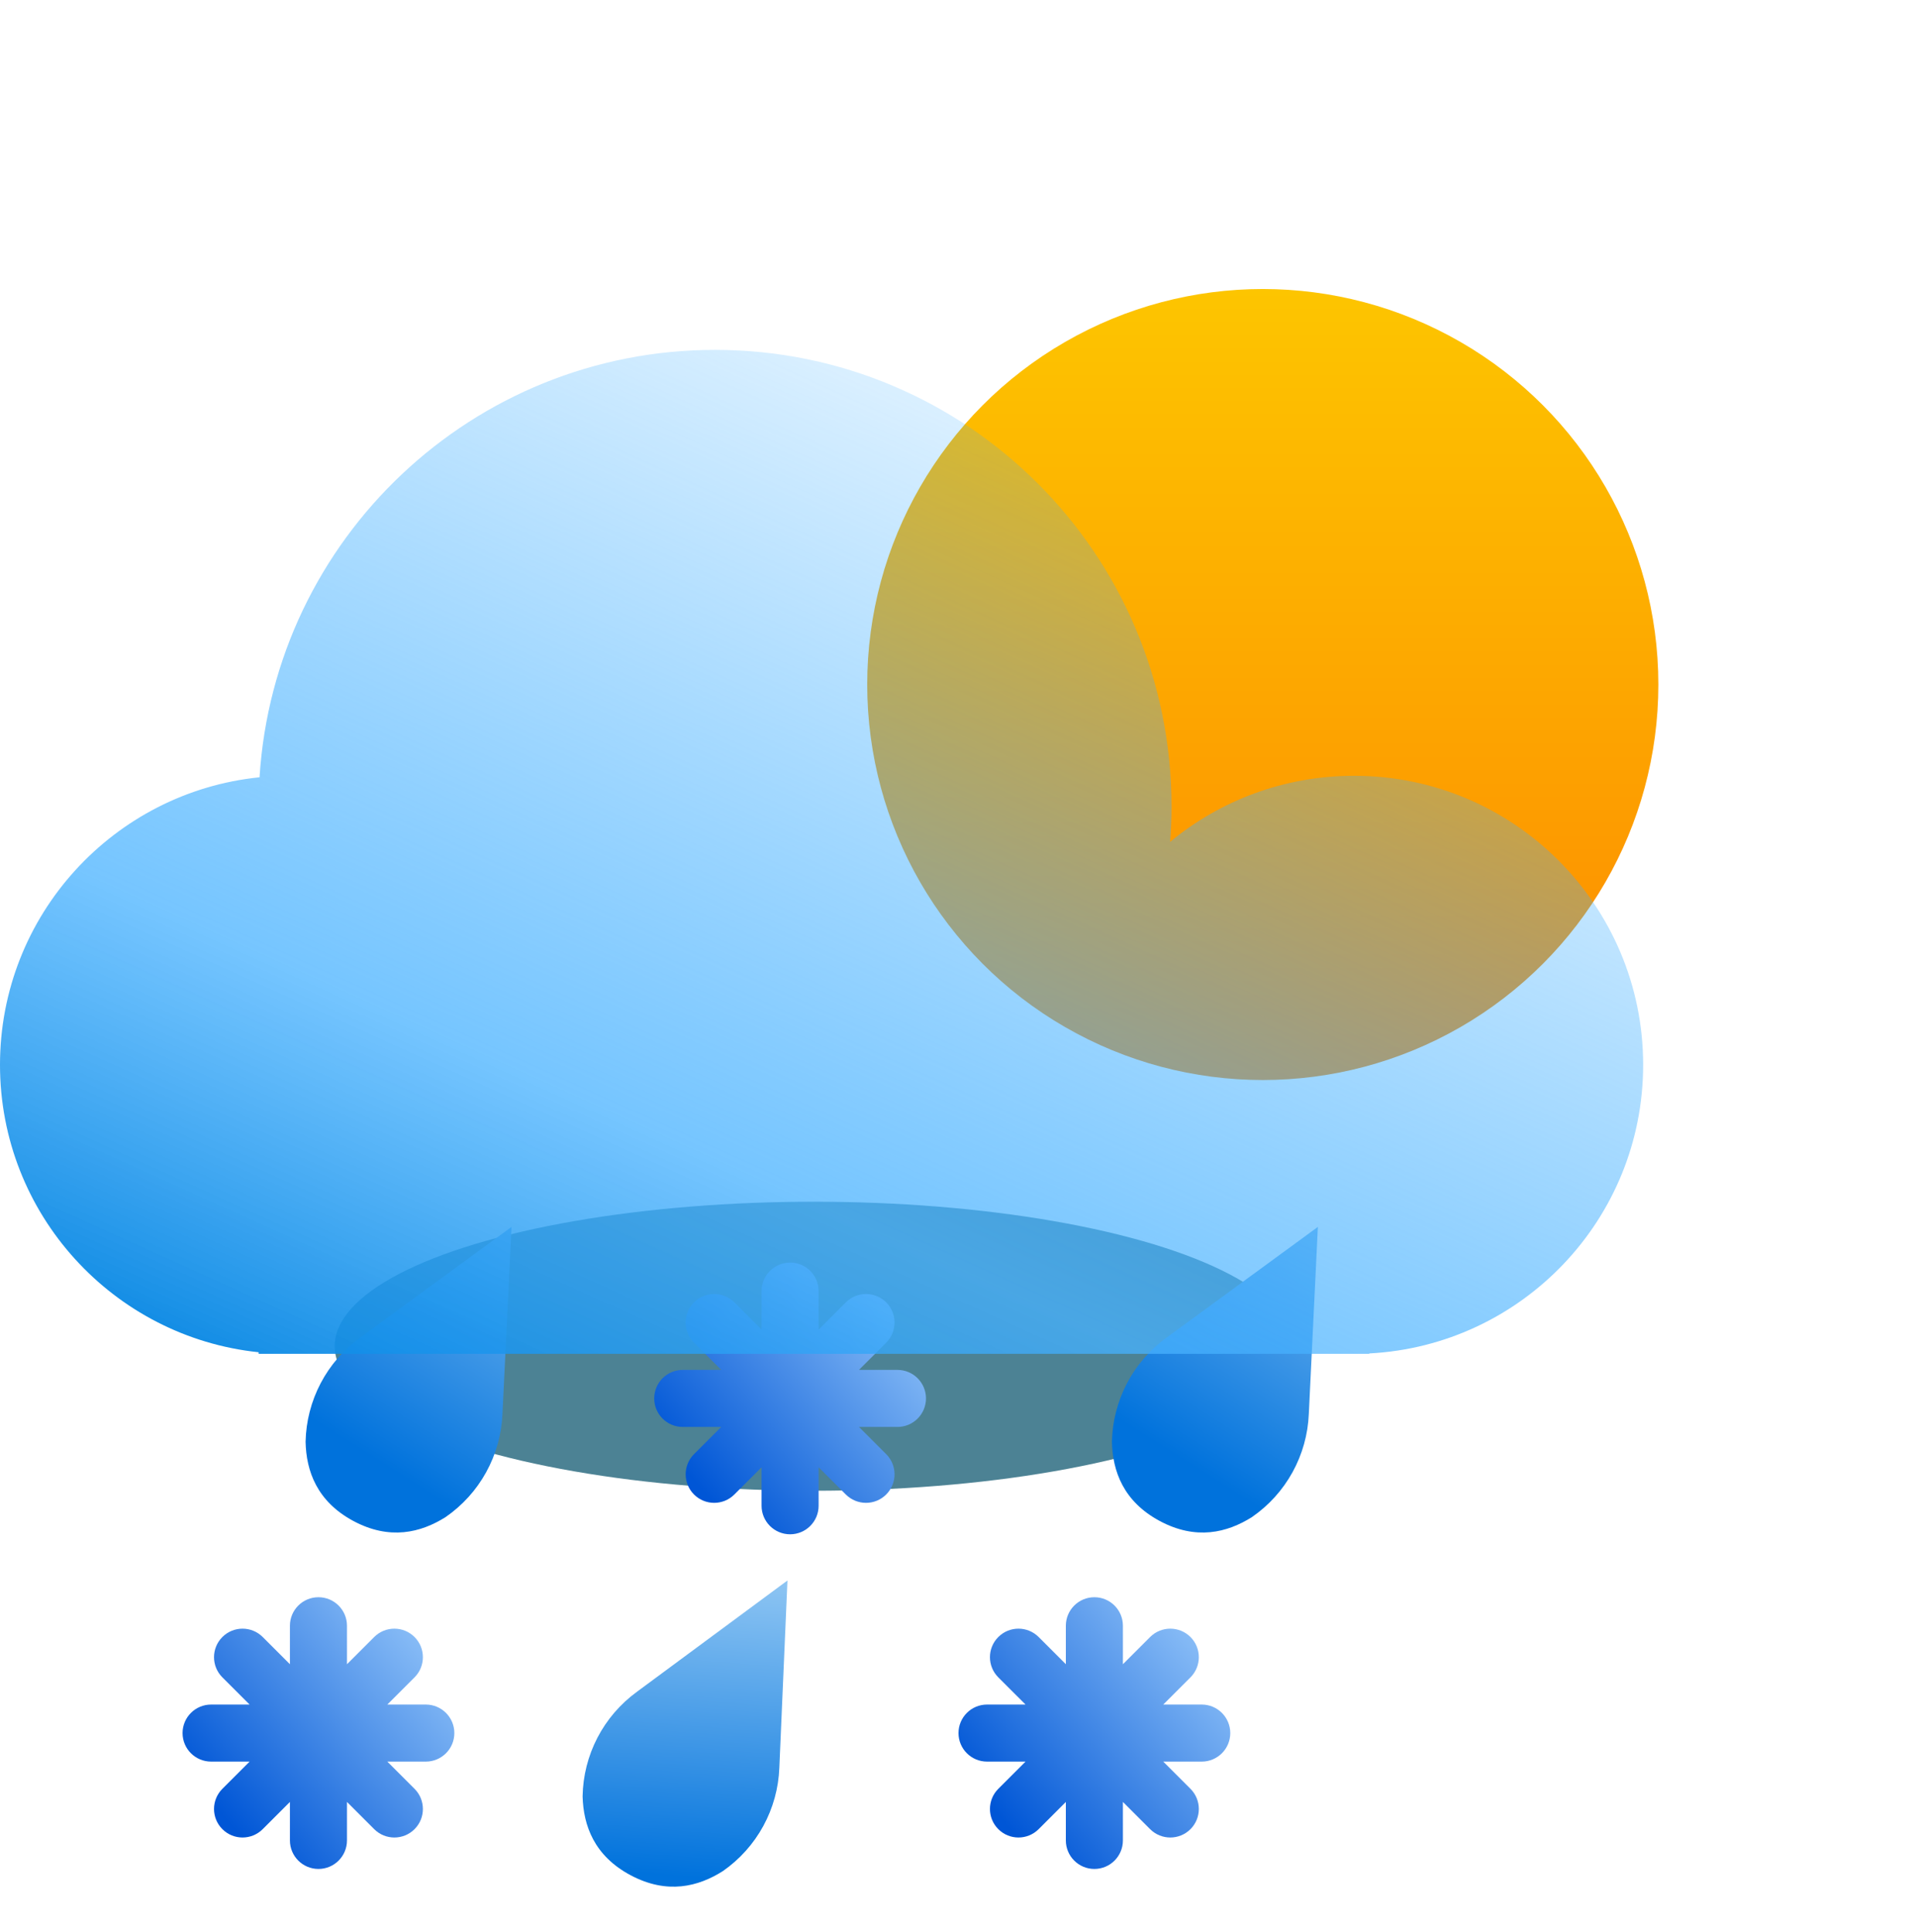 <svg width="126" height="127" viewBox="0 0 126 127" fill="none" xmlns="http://www.w3.org/2000/svg">
<g filter="url(#filter0_f_207_509)">
<ellipse cx="53.5" cy="88.5" rx="31.5" ry="9.5" fill="#004E67" fill-opacity="0.7"/>
</g>
<g filter="url(#filter1_ddi_207_509)">
<circle cx="84" cy="42" r="26" fill="url(#paint0_linear_207_509)"/>
</g>
<path d="M33.621 80.656L23.679 87.93C22.59 88.718 21.699 89.745 21.076 90.933C20.453 92.121 20.113 93.438 20.085 94.782C20.127 96.701 20.828 98.697 23.218 99.984C25.609 101.27 27.661 100.756 29.285 99.734C30.391 98.97 31.304 97.962 31.952 96.787C32.6 95.613 32.968 94.303 33.025 92.96L33.621 80.656Z" fill="url(#paint1_linear_207_509)"/>
<path d="M86.621 80.656L76.679 87.93C75.59 88.718 74.699 89.745 74.076 90.933C73.453 92.121 73.113 93.438 73.085 94.782C73.126 96.701 73.828 98.697 76.218 99.984C78.609 101.27 80.661 100.756 82.285 99.734C83.391 98.97 84.304 97.962 84.952 96.787C85.6 95.613 85.968 94.303 86.025 92.96L86.621 80.656Z" fill="url(#paint2_linear_207_509)"/>
<path d="M51.758 103.9L41.853 111.224C40.768 112.017 39.882 113.049 39.265 114.24C38.648 115.431 38.315 116.75 38.293 118.094C38.345 120.012 39.056 122.005 41.453 123.279C43.851 124.554 45.9 124.03 47.519 123C48.621 122.23 49.529 121.217 50.171 120.039C50.813 118.861 51.174 117.55 51.224 116.207L51.758 103.9Z" fill="url(#paint3_linear_207_509)"/>
<path fill-rule="evenodd" clip-rule="evenodd" d="M22.806 106.875C22.806 105.839 21.967 105 20.931 105C19.896 105 19.056 105.839 19.056 106.875V109.405L17.268 107.616C16.535 106.884 15.348 106.884 14.616 107.616C13.884 108.348 13.884 109.535 14.616 110.268L16.405 112.056H13.875C12.839 112.056 12 112.896 12 113.931C12 114.967 12.839 115.806 13.875 115.806H16.405L14.616 117.595C13.884 118.327 13.884 119.515 14.616 120.247C15.348 120.979 16.535 120.979 17.267 120.247L19.056 118.458V120.988C19.056 122.023 19.896 122.863 20.931 122.863C21.967 122.863 22.806 122.023 22.806 120.988V118.458L24.595 120.247C25.328 120.979 26.515 120.979 27.247 120.247C27.979 119.515 27.979 118.327 27.247 117.595L25.458 115.806H27.988C29.023 115.806 29.863 114.967 29.863 113.931C29.863 112.896 29.023 112.056 27.988 112.056H25.458L27.247 110.268C27.979 109.535 27.979 108.348 27.247 107.616C26.515 106.884 25.327 106.884 24.595 107.616L22.806 109.405V106.875Z" fill="url(#paint4_linear_207_509)"/>
<path fill-rule="evenodd" clip-rule="evenodd" d="M73.806 106.875C73.806 105.839 72.967 105 71.931 105C70.896 105 70.056 105.839 70.056 106.875V109.405L68.268 107.616C67.535 106.884 66.348 106.884 65.616 107.616C64.884 108.348 64.884 109.535 65.616 110.268L67.405 112.056H64.875C63.84 112.056 63 112.896 63 113.931C63 114.967 63.84 115.806 64.875 115.806H67.405L65.616 117.595C64.884 118.327 64.884 119.515 65.616 120.247C66.348 120.979 67.535 120.979 68.267 120.247L70.056 118.458V120.988C70.056 122.023 70.896 122.863 71.931 122.863C72.967 122.863 73.806 122.023 73.806 120.988V118.458L75.595 120.247C76.328 120.979 77.515 120.979 78.247 120.247C78.979 119.515 78.979 118.327 78.247 117.595L76.458 115.806H78.988C80.023 115.806 80.863 114.967 80.863 113.931C80.863 112.896 80.023 112.056 78.988 112.056H76.458L78.247 110.268C78.979 109.535 78.979 108.348 78.247 107.616C77.514 106.884 76.327 106.884 75.595 107.616L73.806 109.405V106.875Z" fill="url(#paint5_linear_207_509)"/>
<path fill-rule="evenodd" clip-rule="evenodd" d="M53.806 84.875C53.806 83.84 52.967 83 51.931 83C50.896 83 50.056 83.84 50.056 84.875V87.405L48.268 85.616C47.535 84.884 46.348 84.884 45.616 85.616C44.884 86.348 44.884 87.535 45.616 88.268L47.405 90.056H44.875C43.84 90.056 43 90.896 43 91.931C43 92.967 43.84 93.806 44.875 93.806H47.405L45.616 95.595C44.884 96.328 44.884 97.515 45.616 98.247C46.348 98.979 47.535 98.979 48.267 98.247L50.056 96.458V98.988C50.056 100.023 50.896 100.863 51.931 100.863C52.967 100.863 53.806 100.023 53.806 98.988V96.458L55.595 98.247C56.328 98.979 57.515 98.979 58.247 98.247C58.979 97.515 58.979 96.328 58.247 95.595L56.458 93.806H58.988C60.023 93.806 60.863 92.967 60.863 91.931C60.863 90.896 60.023 90.056 58.988 90.056H56.458L58.247 88.268C58.979 87.535 58.979 86.348 58.247 85.616C57.514 84.884 56.327 84.884 55.595 85.616L53.806 87.405V84.875Z" fill="url(#paint6_linear_207_509)"/>
<g filter="url(#filter2_bi_207_509)">
<path fill-rule="evenodd" clip-rule="evenodd" d="M77 51C77 51.788 76.97 52.569 76.91 53.342C80.195 50.63 84.407 49 89 49C99.493 49 108 57.507 108 68C108 78.158 100.029 86.454 90 86.974V87H89H19H17V86.896C7.447 85.897 0 77.818 0 68C0 58.162 7.478 50.07 17.059 49.098C18.041 33.416 31.07 21 47 21C63.569 21 77 34.431 77 51Z" fill="url(#paint7_linear_207_509)"/>
</g>
<defs>
<filter id="filter0_f_207_509" x="0" y="57" width="107" height="63" filterUnits="userSpaceOnUse" color-interpolation-filters="sRGB">
<feFlood flood-opacity="0" result="BackgroundImageFix"/>
<feBlend mode="normal" in="SourceGraphic" in2="BackgroundImageFix" result="shape"/>
<feGaussianBlur stdDeviation="11" result="effect1_foregroundBlur_207_509"/>
</filter>
<filter id="filter1_ddi_207_509" x="42" y="0" width="84" height="84" filterUnits="userSpaceOnUse" color-interpolation-filters="sRGB">
<feFlood flood-opacity="0" result="BackgroundImageFix"/>
<feColorMatrix in="SourceAlpha" type="matrix" values="0 0 0 0 0 0 0 0 0 0 0 0 0 0 0 0 0 0 127 0" result="hardAlpha"/>
<feOffset/>
<feGaussianBlur stdDeviation="8"/>
<feComposite in2="hardAlpha" operator="out"/>
<feColorMatrix type="matrix" values="0 0 0 0 0.992 0 0 0 0 0.774 0 0 0 0 0 0 0 0 1 0"/>
<feBlend mode="normal" in2="BackgroundImageFix" result="effect1_dropShadow_207_509"/>
<feColorMatrix in="SourceAlpha" type="matrix" values="0 0 0 0 0 0 0 0 0 0 0 0 0 0 0 0 0 0 127 0" result="hardAlpha"/>
<feOffset/>
<feGaussianBlur stdDeviation="5.5"/>
<feComposite in2="hardAlpha" operator="out"/>
<feColorMatrix type="matrix" values="0 0 0 0 0.992 0 0 0 0 0.773 0 0 0 0 0 0 0 0 0.45 0"/>
<feBlend mode="normal" in2="effect1_dropShadow_207_509" result="effect2_dropShadow_207_509"/>
<feBlend mode="normal" in="SourceGraphic" in2="effect2_dropShadow_207_509" result="shape"/>
<feColorMatrix in="SourceAlpha" type="matrix" values="0 0 0 0 0 0 0 0 0 0 0 0 0 0 0 0 0 0 127 0" result="hardAlpha"/>
<feOffset dx="-1" dy="3"/>
<feGaussianBlur stdDeviation="2.5"/>
<feComposite in2="hardAlpha" operator="arithmetic" k2="-1" k3="1"/>
<feColorMatrix type="matrix" values="0 0 0 0 1 0 0 0 0 0.9 0 0 0 0 0 0 0 0 0.35 0"/>
<feBlend mode="normal" in2="shape" result="effect3_innerShadow_207_509"/>
</filter>
<filter id="filter2_bi_207_509" x="-7" y="14" width="122" height="80" filterUnits="userSpaceOnUse" color-interpolation-filters="sRGB">
<feFlood flood-opacity="0" result="BackgroundImageFix"/>
<feGaussianBlur in="BackgroundImageFix" stdDeviation="3.5"/>
<feComposite in2="SourceAlpha" operator="in" result="effect1_backgroundBlur_207_509"/>
<feBlend mode="normal" in="SourceGraphic" in2="effect1_backgroundBlur_207_509" result="shape"/>
<feColorMatrix in="SourceAlpha" type="matrix" values="0 0 0 0 0 0 0 0 0 0 0 0 0 0 0 0 0 0 127 0" result="hardAlpha"/>
<feOffset dy="2"/>
<feGaussianBlur stdDeviation="4"/>
<feComposite in2="hardAlpha" operator="arithmetic" k2="-1" k3="1"/>
<feColorMatrix type="matrix" values="0 0 0 0 0 0 0 0 0 0.82 0 0 0 0 1 0 0 0 0.25 0"/>
<feBlend mode="normal" in2="shape" result="effect2_innerShadow_207_509"/>
</filter>
<linearGradient id="paint0_linear_207_509" x1="84" y1="16" x2="84" y2="68" gradientUnits="userSpaceOnUse">
<stop stop-color="#FDC500"/>
<stop offset="1" stop-color="#FD8900"/>
</linearGradient>
<linearGradient id="paint1_linear_207_509" x1="57.305" y1="76.193" x2="39.062" y2="105.047" gradientUnits="userSpaceOnUse">
<stop stop-color="#D7F0FF"/>
<stop offset="1" stop-color="#0072DC"/>
</linearGradient>
<linearGradient id="paint2_linear_207_509" x1="110.305" y1="76.193" x2="92.062" y2="105.047" gradientUnits="userSpaceOnUse">
<stop stop-color="#D7F0FF"/>
<stop offset="1" stop-color="#0072DC"/>
</linearGradient>
<linearGradient id="paint3_linear_207_509" x1="56.662" y1="93.962" x2="54.283" y2="124.113" gradientUnits="userSpaceOnUse">
<stop stop-color="#D7F0FF"/>
<stop offset="1" stop-color="#0072DC"/>
</linearGradient>
<linearGradient id="paint4_linear_207_509" x1="14.55" y1="119.248" x2="31.515" y2="104.928" gradientUnits="userSpaceOnUse">
<stop stop-color="#0056D6"/>
<stop offset="1" stop-color="#ADD8FF"/>
</linearGradient>
<linearGradient id="paint5_linear_207_509" x1="65.55" y1="119.248" x2="82.515" y2="104.928" gradientUnits="userSpaceOnUse">
<stop stop-color="#0056D6"/>
<stop offset="1" stop-color="#ADD8FF"/>
</linearGradient>
<linearGradient id="paint6_linear_207_509" x1="45.55" y1="97.248" x2="62.515" y2="82.928" gradientUnits="userSpaceOnUse">
<stop stop-color="#0056D6"/>
<stop offset="1" stop-color="#ADD8FF"/>
</linearGradient>
<linearGradient id="paint7_linear_207_509" x1="56" y1="110.5" x2="96.5" y2="21" gradientUnits="userSpaceOnUse">
<stop stop-color="#0082DF"/>
<stop offset="0.3" stop-color="#48B2FF" stop-opacity="0.75"/>
<stop offset="1" stop-color="#3BADFF" stop-opacity="0"/>
</linearGradient>
</defs>
</svg>
